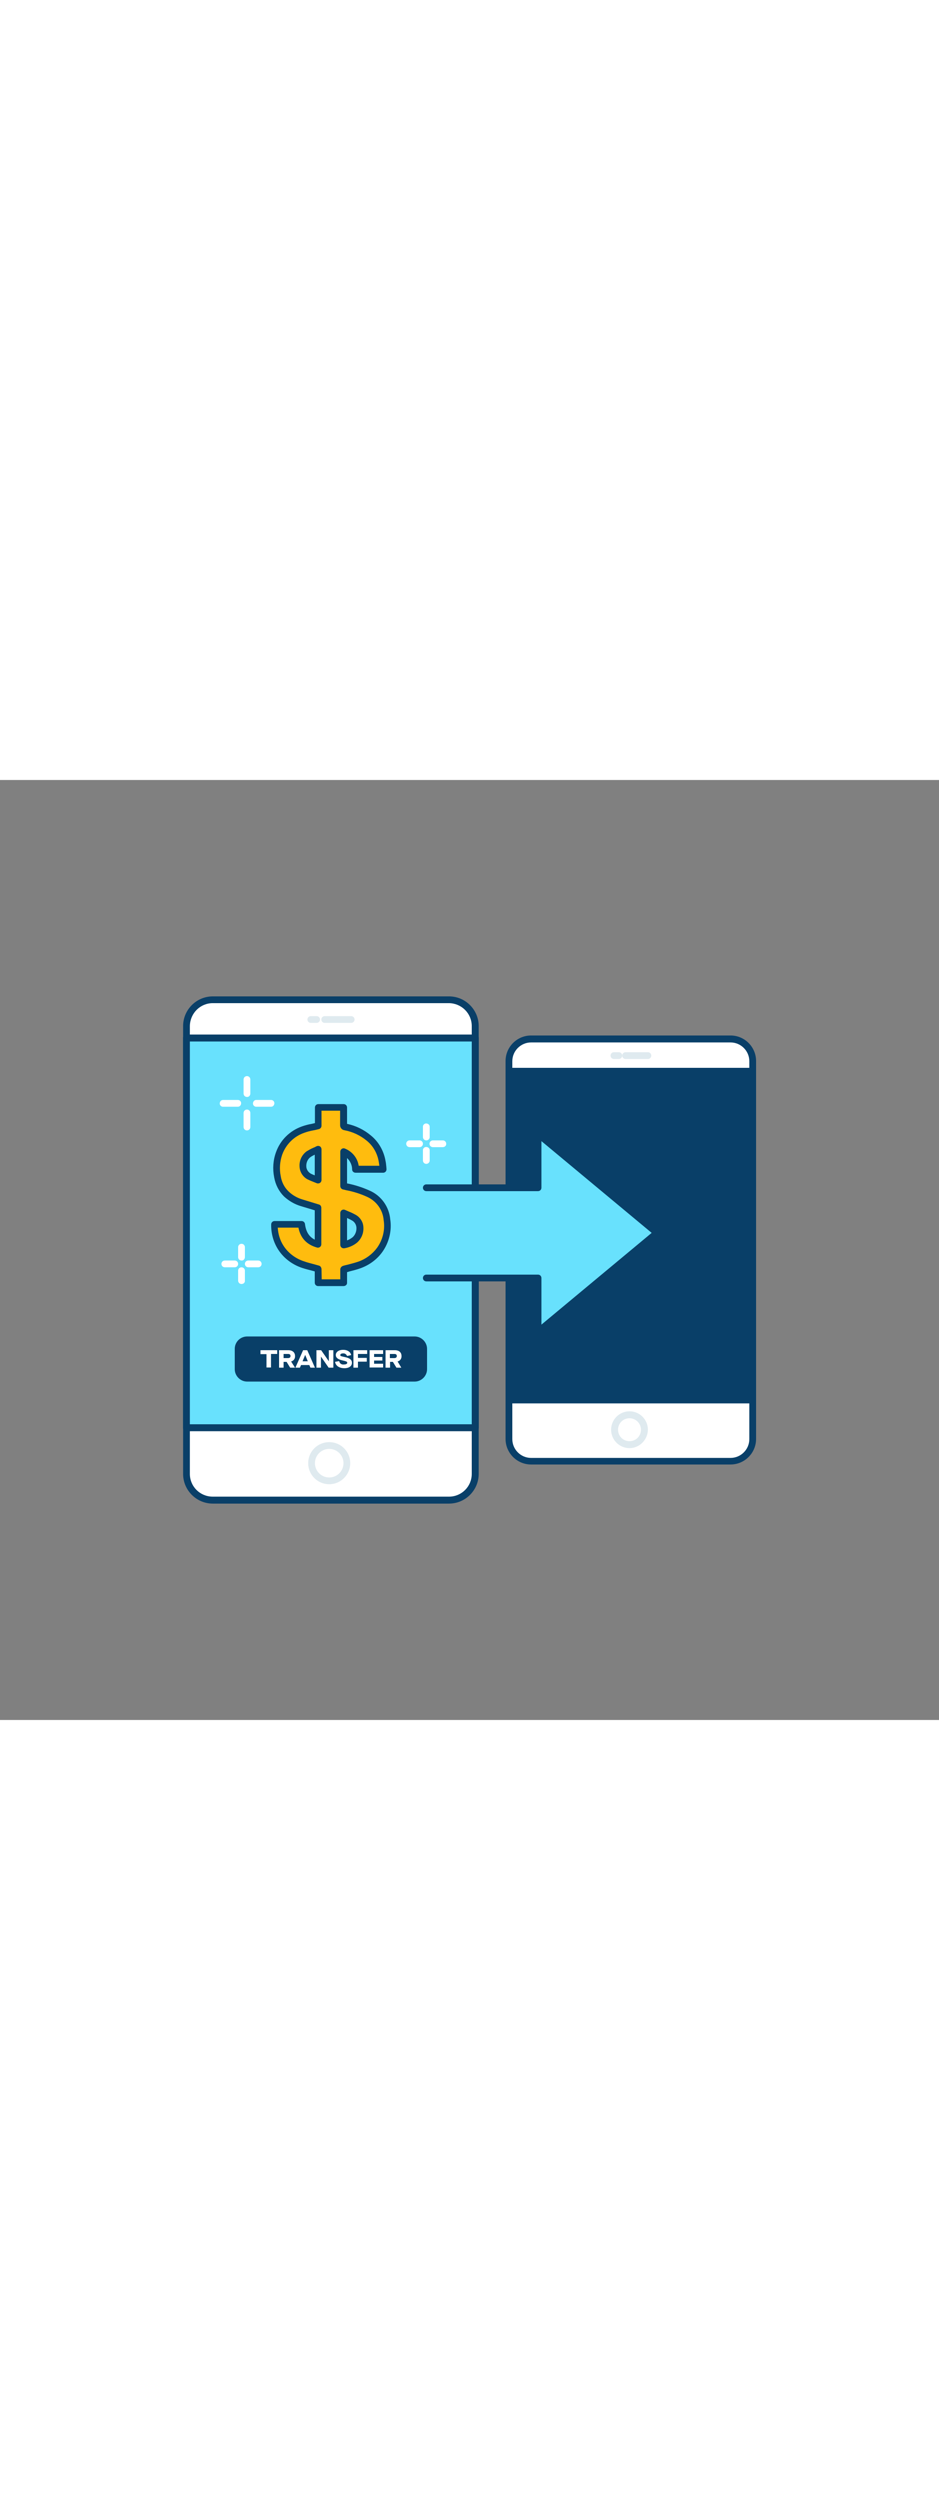 <svg version="1.1" id="Layer_1" xmlns="http://www.w3.org/2000/svg" xmlns:xlink="http://www.w3.org/1999/xlink" x="0px" y="0px" viewBox="0 0 500 500" style="width: 188px;" xml:space="preserve" data-imageid="money-transfer-3-53" imageName="Money Transfer 3" class="illustrations_image">
<rect x="0" y="0" width="500" height="500" fill="#808080" stroke="none"/>
<style type="text/css">
	.st0_money-transfer-3-53{fill:#FFFFFF;}
	.st1_money-transfer-3-53{fill:#093F68;}
	.st2_money-transfer-3-53{fill:#DFEAEF;}
	.st3_money-transfer-3-53{fill:#68E1FD;}
	.st4_money-transfer-3-53{fill:#FFBC0E;}
</style>
<g id="device-2_money-transfer-3-53">
	<path class="st0_money-transfer-3-53" d="M282.1,137.7h107.5c6.1,0,11.1,5,11.1,11.1v202.4c0,6.1-5,11.1-11.1,11.1H282.1c-6.1,0-11.1-5-11.1-11.1V148.8&#10;&#9;&#9;C271,142.7,276,137.7,282.1,137.7z"/>
	<path class="st1_money-transfer-3-53" d="M389,364.1H282.8c-7.5,0-13.6-6.1-13.6-13.6v-201c0-7.5,6.1-13.6,13.6-13.6H389c7.5,0,13.6,6.1,13.6,13.6v201&#10;&#9;&#9;C402.6,358,396.5,364.1,389,364.1z M282.8,139.6c-5.5,0-10,4.5-10,10v201c0,5.5,4.5,10,10,10H389c5.5,0,10-4.5,10-10v-201&#10;&#9;&#9;c0-5.5-4.5-10-10-10L282.8,139.6z"/>
	<path class="st2_money-transfer-3-53" d="M335.2,355.4c-5.4,0-9.8-4.4-9.8-9.8s4.4-9.8,9.8-9.8s9.8,4.4,9.8,9.8l0,0C344.9,351,340.5,355.4,335.2,355.4z&#10;&#9;&#9; M335.2,339.5c-3.4,0-6.1,2.7-6.1,6.1c0,3.4,2.7,6.1,6.1,6.1s6.1-2.7,6.1-6.1c0,0,0,0,0,0C341.3,342.2,338.5,339.5,335.2,339.5z"/>
	<rect x="271" y="154.9" class="st1_money-transfer-3-53" width="129.7" height="174.9"/>
	<path class="st1_money-transfer-3-53" d="M400.8,331.6H271c-1,0-1.8-0.8-1.8-1.8c0,0,0,0,0,0V154.9c0-1,0.8-1.8,1.8-1.8c0,0,0,0,0,0h129.8&#10;&#9;&#9;c1,0,1.8,0.8,1.8,1.8c0,0,0,0,0,0v174.9C402.6,330.7,401.8,331.6,400.8,331.6C400.8,331.6,400.8,331.6,400.8,331.6z M272.9,327.9&#10;&#9;&#9;h126.1V156.7H272.9V327.9z"/>
	<path class="st2_money-transfer-3-53" d="M329.5,148.4h-2.6c-1,0-1.8-0.8-1.8-1.8s0.8-1.8,1.8-1.8c0,0,0,0,0,0h2.6c1,0,1.8,0.8,1.8,1.8&#10;&#9;&#9;S330.5,148.4,329.5,148.4C329.5,148.4,329.5,148.4,329.5,148.4z"/>
	<path class="st2_money-transfer-3-53" d="M345,148.4h-11.9c-1,0-1.8-0.8-1.8-1.8s0.8-1.8,1.8-1.8c0,0,0,0,0,0H345c1,0,1.8,0.8,1.8,1.8&#10;&#9;&#9;C346.8,147.6,346,148.4,345,148.4z"/>
</g>
<g id="device-1_money-transfer-3-53">
	<path class="st0_money-transfer-3-53" d="M110.7,116.9h131c6.3,0,11.4,5.1,11.4,11.4v243.4c0,6.3-5.1,11.4-11.4,11.4h-131c-6.3,0-11.4-5.1-11.4-11.4&#10;&#9;&#9;V128.3C99.3,122,104.4,116.9,110.7,116.9z"/>
	<path class="st1_money-transfer-3-53" d="M239.1,384.9H113.3c-8.7,0-15.8-7.1-15.8-15.8V130.9c0-8.7,7.1-15.8,15.8-15.8h125.8c8.7,0,15.8,7.1,15.8,15.8&#10;&#9;&#9;v238.2C254.9,377.8,247.8,384.9,239.1,384.9z M113.3,118.7c-6.7,0-12.1,5.4-12.2,12.2v238.2c0,6.7,5.4,12.1,12.2,12.1h125.8&#10;&#9;&#9;c6.7,0,12.1-5.4,12.1-12.1V130.9c0-6.7-5.4-12.1-12.1-12.2H113.3z"/>
	<path class="st2_money-transfer-3-53" d="M175.3,374.6c-6.2,0-11.2-5-11.2-11.2s5-11.2,11.2-11.2c6.2,0,11.2,5,11.2,11.2c0,0,0,0,0,0&#10;&#9;&#9;C186.5,369.5,181.5,374.6,175.3,374.6z M175.3,355.8c-4.2,0-7.6,3.4-7.6,7.6c0,4.2,3.4,7.6,7.6,7.6c4.2,0,7.6-3.4,7.6-7.6&#10;&#9;&#9;c0,0,0,0,0,0C182.9,359.2,179.5,355.8,175.3,355.8z"/>
	<rect x="99.3" y="137.2" class="st3_money-transfer-3-53 targetColor" width="153.8" height="207.3" style="fill: rgb(104, 225, 253);"/>
	<path class="st1_money-transfer-3-53" d="M253.1,346.4H99.3c-1,0-1.8-0.8-1.8-1.8l0,0V137.2c0-1,0.8-1.8,1.8-1.8h153.8c1,0,1.8,0.8,1.8,1.8v207.3&#10;&#9;&#9;C254.9,345.5,254.1,346.4,253.1,346.4z M101.1,342.7h150.1V139.1H101.1V342.7z"/>
	<path class="st2_money-transfer-3-53" d="M168.6,129.2h-3.1c-1,0-1.8-0.8-1.8-1.8c0-1,0.8-1.8,1.8-1.8h3.1c1,0,1.8,0.8,1.8,1.8&#10;&#9;&#9;C170.4,128.4,169.6,129.2,168.6,129.2z"/>
	<path class="st2_money-transfer-3-53" d="M187,129.2h-14.1c-1,0-1.8-0.8-1.8-1.8c0-1,0.8-1.8,1.8-1.8c0,0,0,0,0,0H187c1,0,1.8,0.8,1.8,1.8&#10;&#9;&#9;C188.8,128.4,188,129.2,187,129.2z"/>
	<polyline class="st3_money-transfer-3-53 targetColor" points="227,216.9 286.5,216.9 286.5,188.3 349.9,240.9 286.5,293.5 286.5,264.9 227,264.9 &#9;" style="fill: rgb(104, 225, 253);"/>
	<path class="st1_money-transfer-3-53" d="M286.5,295.4c-0.3,0-0.5-0.1-0.8-0.2c-0.6-0.3-1-1-1-1.6v-26.9H227c-1,0-1.8-0.8-1.8-1.8s0.8-1.8,1.8-1.8h59.5&#10;&#9;&#9;c1,0,1.8,0.8,1.8,1.8v24.8l58.7-48.8l-58.7-48.8v24.8c0,1-0.8,1.8-1.8,1.8l0,0H227c-1,0-1.8-0.8-1.8-1.8s0.8-1.8,1.8-1.8&#10;&#9;&#9;c0,0,0,0,0,0h57.7v-26.9c0-1,0.8-1.8,1.8-1.8c0.4,0,0.9,0.2,1.2,0.4l63.3,52.6c0.8,0.6,0.9,1.8,0.3,2.5c-0.1,0.1-0.2,0.2-0.3,0.3&#10;&#9;&#9;l-63.4,52.6C287.3,295.2,286.9,295.3,286.5,295.4z"/>
	<path class="st4_money-transfer-3-53" d="M169.4,267.4V260c-2.7-0.7-5.3-1.3-7.8-2.1c-4.9-1.6-9.1-4.7-12-9c-2.4-3.7-3.6-8.1-3.5-12.5h14.4&#10;&#9;&#9;c0.7,5.4,3.3,9.2,8.8,10.7v-19.6c-2.9-0.9-5.8-1.6-8.6-2.5c-3.1-0.9-6-2.5-8.4-4.8c-2.5-2.5-4.1-5.6-4.7-9.1&#10;&#9;&#9;c-0.9-4.2-0.5-8.5,0.9-12.6c2.1-5.8,6.8-10.4,12.6-12.5c2.4-0.8,4.8-1.4,7.3-1.9c0.3-0.1,0.5-0.1,0.9-0.2v-9.8h13.5v0.9&#10;&#9;&#9;c0,2.8,0,5.6,0,8.4c0,0.7,0.2,0.9,0.9,1.1c4.6,0.9,8.9,2.9,12.6,5.9c3.8,3.2,6.4,7.6,7.2,12.5c0.2,1.3,0.3,2.7,0.5,4.1h-14.7&#10;&#9;&#9;c-0.1-4.1-2.6-7.7-6.4-9.3V216c0.5,0.1,1,0.3,1.6,0.4c4,0.8,7.8,2,11.5,3.7c5.6,2.4,9.5,7.8,10,13.9c0.9,5.6-0.5,11.3-3.8,15.9&#10;&#9;&#9;c-2.7,3.8-6.5,6.6-10.9,8.1c-2.7,0.9-5.5,1.6-8.4,2.4v7.2L169.4,267.4z M183,230.3v17c2.2-0.3,4.3-1.2,6-2.6&#10;&#9;&#9;c3.1-2.6,4.2-9-0.4-11.8C186.8,231.9,184.9,231,183,230.3z M169.4,212.9v-16.4c-1.8,0.8-3.5,1.6-5.1,2.6c-3.8,2.5-4.3,9.4,0.4,11.9&#10;&#9;&#9;C166.2,211.6,167.8,212.2,169.4,212.9L169.4,212.9z"/>
	<path class="st1_money-transfer-3-53" d="M182.9,269.2h-13.5c-1,0-1.8-0.8-1.8-1.8l0,0v-6l-1.1-0.3c-1.8-0.5-3.6-0.9-5.4-1.5c-5.3-1.7-9.9-5.1-12.9-9.7&#10;&#9;&#9;c-2.6-4-3.9-8.7-3.8-13.5c0-1,0.8-1.8,1.8-1.8c0,0,0,0,0,0h14.4c0.9,0,1.7,0.7,1.8,1.6c0.5,4.1,2.2,6.8,5.2,8.3v-15.6l-1.3-0.4&#10;&#9;&#9;c-2-0.6-4-1.2-6-1.8c-3.4-1-6.5-2.8-9.1-5.2c-2.7-2.7-4.5-6.2-5.2-10.1c-0.9-4.5-0.6-9.2,1-13.5c2.3-6.4,7.3-11.3,13.7-13.6&#10;&#9;&#9;c1.7-0.6,3.5-1.1,5.3-1.4l1.7-0.4v-8.3c0-1,0.8-1.8,1.8-1.8h0H183c1,0,1.8,0.8,1.8,1.8v0v3.2c0,1.8,0,3.7,0,5.5&#10;&#9;&#9;c4.7,1,9,3.1,12.7,6.2c4.2,3.4,6.9,8.3,7.8,13.6c0.2,0.9,0.3,1.9,0.4,2.9l0.1,1.3c0.1,1-0.6,1.9-1.6,2c-0.1,0-0.1,0-0.2,0h-14.7&#10;&#9;&#9;c-1,0-1.8-0.8-1.8-1.7c0-2.3-1-4.5-2.7-6.1v13.5h0.1c4.1,0.8,8.1,2.1,11.9,3.8c6.2,2.7,10.4,8.6,11,15.3c0.9,6-0.6,12.2-4.1,17.2&#10;&#9;&#9;c-2.9,4.1-7,7.1-11.7,8.8c-1.9,0.7-3.9,1.2-5.9,1.7l-1.3,0.4v5.8C184.8,268.4,184,269.2,182.9,269.2&#10;&#9;&#9;C182.9,269.2,182.9,269.2,182.9,269.2z M171.3,265.6h9.9v-5.3c0-0.8,0.6-1.5,1.3-1.8c0.9-0.3,1.8-0.5,2.7-0.7&#10;&#9;&#9;c1.9-0.5,3.8-1,5.6-1.6c4-1.4,7.5-4,10-7.4c3-4.2,4.3-9.5,3.5-14.6c-0.4-5.5-3.9-10.3-8.9-12.5c-3.5-1.6-7.3-2.8-11.1-3.5l-1.2-0.3&#10;&#9;&#9;l-0.5-0.1c-0.8-0.2-1.4-0.9-1.4-1.8v-18.3c0-1,0.8-1.8,1.8-1.8c0.3,0,0.5,0.1,0.8,0.2c3.8,1.6,6.6,5,7.2,9.1h11&#10;&#9;&#9;c-0.1-0.7-0.2-1.3-0.3-2c-0.7-4.5-3-8.6-6.5-11.4c-3.4-2.8-7.5-4.7-11.8-5.5c-1.4-0.2-2.4-1.4-2.3-2.9c0-2,0-4.1,0-6.1v-1.4h-9.9v8&#10;&#9;&#9;c0,0.9-0.6,1.6-1.4,1.8l-0.4,0.1l-0.4,0.1c-0.8,0.2-1.6,0.4-2.3,0.5c-1.6,0.3-3.2,0.7-4.8,1.3c-5.4,1.9-9.6,6.1-11.6,11.5&#10;&#9;&#9;c-1.3,3.7-1.6,7.7-0.8,11.6c0.5,3.1,1.9,5.9,4.2,8.1c2.2,2.1,4.8,3.5,7.6,4.3c2,0.6,4,1.2,5.9,1.8l2.6,0.8c0.8,0.2,1.3,0.9,1.3,1.8&#10;&#9;&#9;V247c0,0.6-0.3,1.1-0.7,1.4c-0.4,0.3-1,0.5-1.6,0.3c-5.4-1.5-8.8-5-9.9-10.6h-11c0.2,3.4,1.2,6.8,3.1,9.7c2.6,4,6.6,6.9,11.1,8.3&#10;&#9;&#9;c1.6,0.6,3.4,1,5.2,1.5l2.5,0.7c0.8,0.2,1.3,0.9,1.4,1.8L171.3,265.6z M183,249.1c-1,0-1.8-0.8-1.8-1.8v-17c0-1,0.8-1.8,1.8-1.8&#10;&#9;&#9;c0.3,0,0.5,0.1,0.8,0.2c0.6,0.3,1.2,0.5,1.8,0.8c1.4,0.5,2.7,1.2,4,1.9c2.3,1.4,3.8,3.8,3.9,6.5c0.2,3.1-1,6.1-3.4,8.2&#10;&#9;&#9;c-2,1.6-4.3,2.6-6.8,3L183,249.1z M184.8,233v11.9c1.1-0.4,2.1-1,3-1.7c1.4-1.3,2.1-3.2,2-5.1c-0.1-1.5-0.9-2.9-2.2-3.7&#10;&#9;&#9;C186.7,233.9,185.8,233.4,184.8,233z M169.4,214.6c-0.2,0-0.5,0-0.7-0.1l-1.5-0.6c-1.1-0.4-2.2-0.9-3.3-1.4c-2.6-1.3-4.3-4-4.4-6.9&#10;&#9;&#9;c-0.2-3.2,1.2-6.2,3.8-8.1c1.2-0.7,2.4-1.4,3.6-1.9c0.6-0.2,1.1-0.5,1.7-0.8c0.9-0.4,2-0.1,2.4,0.8c0.1,0.3,0.2,0.5,0.2,0.8v16.4&#10;&#9;&#9;C171.2,213.8,170.4,214.6,169.4,214.6C169.4,214.7,169.4,214.7,169.4,214.6L169.4,214.6z M167.6,199.3c-0.8,0.4-1.6,0.8-2.3,1.3&#10;&#9;&#9;c-1.5,1.1-2.3,3-2.2,4.9c0,1.6,1,3.1,2.4,3.9c0.6,0.3,1.3,0.6,2.1,0.9V199.3z"/>
	<path class="st1_money-transfer-3-53" d="M131.6,296h89.2c3.6,0,6.6,3,6.6,6.6v10.8c0,3.6-3,6.6-6.6,6.6h-89.2c-3.6,0-6.6-3-6.6-6.6v-10.8&#10;&#9;&#9;C125,298.9,128,296,131.6,296z"/>
	<path class="st0_money-transfer-3-53" d="M141.9,305.4h-3.2v-2.1h8.9v2h-3.3v7.2h-2.4L141.9,305.4z"/>
	<path class="st0_money-transfer-3-53" d="M157.1,312.6h-2.6l-1.9-3.1H151v3.1h-2.4v-9.3h5c2,0,3.5,1.1,3.5,3.1c0.1,1.4-0.8,2.6-2.1,2.9l0,0L157.1,312.6&#10;&#9;&#9;z M153.4,307.5c0.8,0,1.3-0.4,1.3-1.1s-0.4-1.1-1.3-1.1H151v2.2H153.4z"/>
	<path class="st0_money-transfer-3-53" d="M164.7,311.2h-4.4l-0.6,1.4h-2.4l4.1-9.3h2.2l4.1,9.3h-2.4L164.7,311.2z M163.9,309.2l-1.4-3.4l0,0l-1.4,3.4&#10;&#9;&#9;H163.9z"/>
	<path class="st0_money-transfer-3-53" d="M168.5,303.3h2.5l4.1,5.9l0,0v-5.9h2.4v9.3h-2.5l-4.1-5.9l0,0v5.9h-2.4V303.3z"/>
	<path class="st0_money-transfer-3-53" d="M178.4,309.5l2.2-0.4c0.2,1.2,1.3,2,2.5,1.8c0,0,0,0,0,0c1.1,0,1.8-0.3,1.8-0.9s-0.5-0.8-2.7-1.3&#10;&#9;&#9;s-3.4-1.4-3.4-2.8c0-1.6,1.5-2.8,3.9-2.8s3.9,1.1,4.3,2.8l-2.2,0.5c-0.3-0.9-1.2-1.5-2.1-1.4c-0.9,0-1.5,0.3-1.5,0.9&#10;&#9;&#9;s0.4,0.6,2.6,1.1c2.4,0.5,3.6,1.4,3.6,3c0,1.8-1.6,2.9-4.1,2.9C180.5,312.8,178.8,311.6,178.4,309.5z"/>
	<path class="st0_money-transfer-3-53" d="M188.3,303.3h7.2v2h-4.9v2.1h4.7v2h-4.7v3.2h-2.4V303.3z"/>
	<path class="st0_money-transfer-3-53" d="M196.8,303.3h7.2v2h-4.8v1.6h4.4v1.9h-4.4v1.7h4.8v2h-7.2V303.3z"/>
	<path class="st0_money-transfer-3-53" d="M213.7,312.6h-2.6l-1.9-3.1h-1.5v3.1h-2.4v-9.3h5c2.1,0,3.5,1.1,3.5,3.1c0.1,1.4-0.8,2.6-2.1,2.9l0,0&#10;&#9;&#9;L213.7,312.6z M210,307.5c0.8,0,1.3-0.4,1.3-1.1s-0.4-1.1-1.3-1.1h-2.4v2.2H210z"/>
	<path class="st0_money-transfer-3-53" d="M131.5,168.6c-1,0-1.8-0.8-1.8-1.8v-7.5c0-1,0.8-1.8,1.8-1.8c1,0,1.8,0.8,1.8,1.8v7.5&#10;&#9;&#9;C133.3,167.8,132.5,168.7,131.5,168.6C131.5,168.7,131.5,168.7,131.5,168.6z"/>
	<path class="st0_money-transfer-3-53" d="M131.5,186.4c-1,0-1.8-0.8-1.8-1.8v-7.5c0-1,0.8-1.8,1.8-1.8c1,0,1.8,0.8,1.8,1.8v7.5&#10;&#9;&#9;C133.3,185.6,132.5,186.4,131.5,186.4z"/>
	<path class="st0_money-transfer-3-53" d="M144.1,173.8h-7.5c-1,0.1-1.9-0.7-1.9-1.7s0.7-1.9,1.7-1.9c0.1,0,0.2,0,0.3,0h7.5c1-0.1,1.9,0.7,1.9,1.7&#10;&#9;&#9;s-0.7,1.9-1.7,1.9C144.3,173.8,144.2,173.8,144.1,173.8z"/>
	<path class="st0_money-transfer-3-53" d="M126.4,173.8h-7.5c-1,0.1-1.9-0.7-1.9-1.7s0.7-1.9,1.7-1.9c0.1,0,0.2,0,0.3,0h7.5c1-0.1,1.9,0.7,1.9,1.7&#10;&#9;&#9;s-0.7,1.9-1.7,1.9C126.6,173.8,126.5,173.8,126.4,173.8z"/>
	<path class="st0_money-transfer-3-53" d="M227,191.7c-1,0-1.8-0.8-1.8-1.8c0,0,0,0,0,0v-5.3c-0.1-1,0.7-1.9,1.7-1.9s1.9,0.7,1.9,1.7c0,0.1,0,0.2,0,0.3&#10;&#9;&#9;v5.3C228.8,190.9,228,191.7,227,191.7C227,191.7,227,191.7,227,191.7z"/>
	<path class="st0_money-transfer-3-53" d="M227,204.2c-1,0-1.8-0.8-1.8-1.8v0v-5.3c-0.1-1,0.7-1.9,1.7-1.9s1.9,0.7,1.9,1.7c0,0.1,0,0.2,0,0.3v5.3&#10;&#9;&#9;C228.8,203.3,228,204.2,227,204.2z"/>
	<path class="st0_money-transfer-3-53" d="M235.8,195.3h-5.3c-1,0-1.8-0.8-1.8-1.8s0.8-1.8,1.8-1.8c0,0,0,0,0,0h5.3c1,0,1.8,0.8,1.8,1.8&#10;&#9;&#9;C237.7,194.5,236.8,195.3,235.8,195.3z"/>
	<path class="st0_money-transfer-3-53" d="M223.4,195.3h-5.3c-1,0-1.8-0.8-1.8-1.8s0.8-1.8,1.8-1.8c0,0,0,0,0,0h5.3c1,0,1.8,0.8,1.8,1.8&#10;&#9;&#9;C225.2,194.5,224.4,195.3,223.4,195.3z"/>
	<path class="st0_money-transfer-3-53" d="M128.6,255.6c-1,0-1.8-0.8-1.8-1.8c0,0,0,0,0,0v-5.3c0-1,0.8-1.8,1.8-1.8s1.8,0.8,1.8,1.8l0,0v5.3&#10;&#9;&#9;C130.4,254.8,129.6,255.7,128.6,255.6z"/>
	<path class="st0_money-transfer-3-53" d="M128.6,268.1c-1,0-1.8-0.8-1.8-1.8l0,0V261c0-1,0.8-1.8,1.8-1.8s1.8,0.8,1.8,1.8v5.3&#10;&#9;&#9;C130.5,267.3,129.7,268.1,128.6,268.1C128.6,268.1,128.6,268.1,128.6,268.1z"/>
	<path class="st0_money-transfer-3-53" d="M137.5,259.2h-5.3c-1,0-1.8-0.8-1.8-1.8c0-1,0.8-1.8,1.8-1.8h5.3c1,0,1.8,0.8,1.8,1.8&#10;&#9;&#9;C139.3,258.4,138.5,259.2,137.5,259.2z"/>
	<path class="st0_money-transfer-3-53" d="M125,259.2h-5.3c-1,0-1.8-0.8-1.8-1.8c0-1,0.8-1.8,1.8-1.8h5.3c1,0,1.8,0.8,1.8,1.8&#10;&#9;&#9;C126.8,258.4,126,259.2,125,259.2z"/>
</g>
</svg>